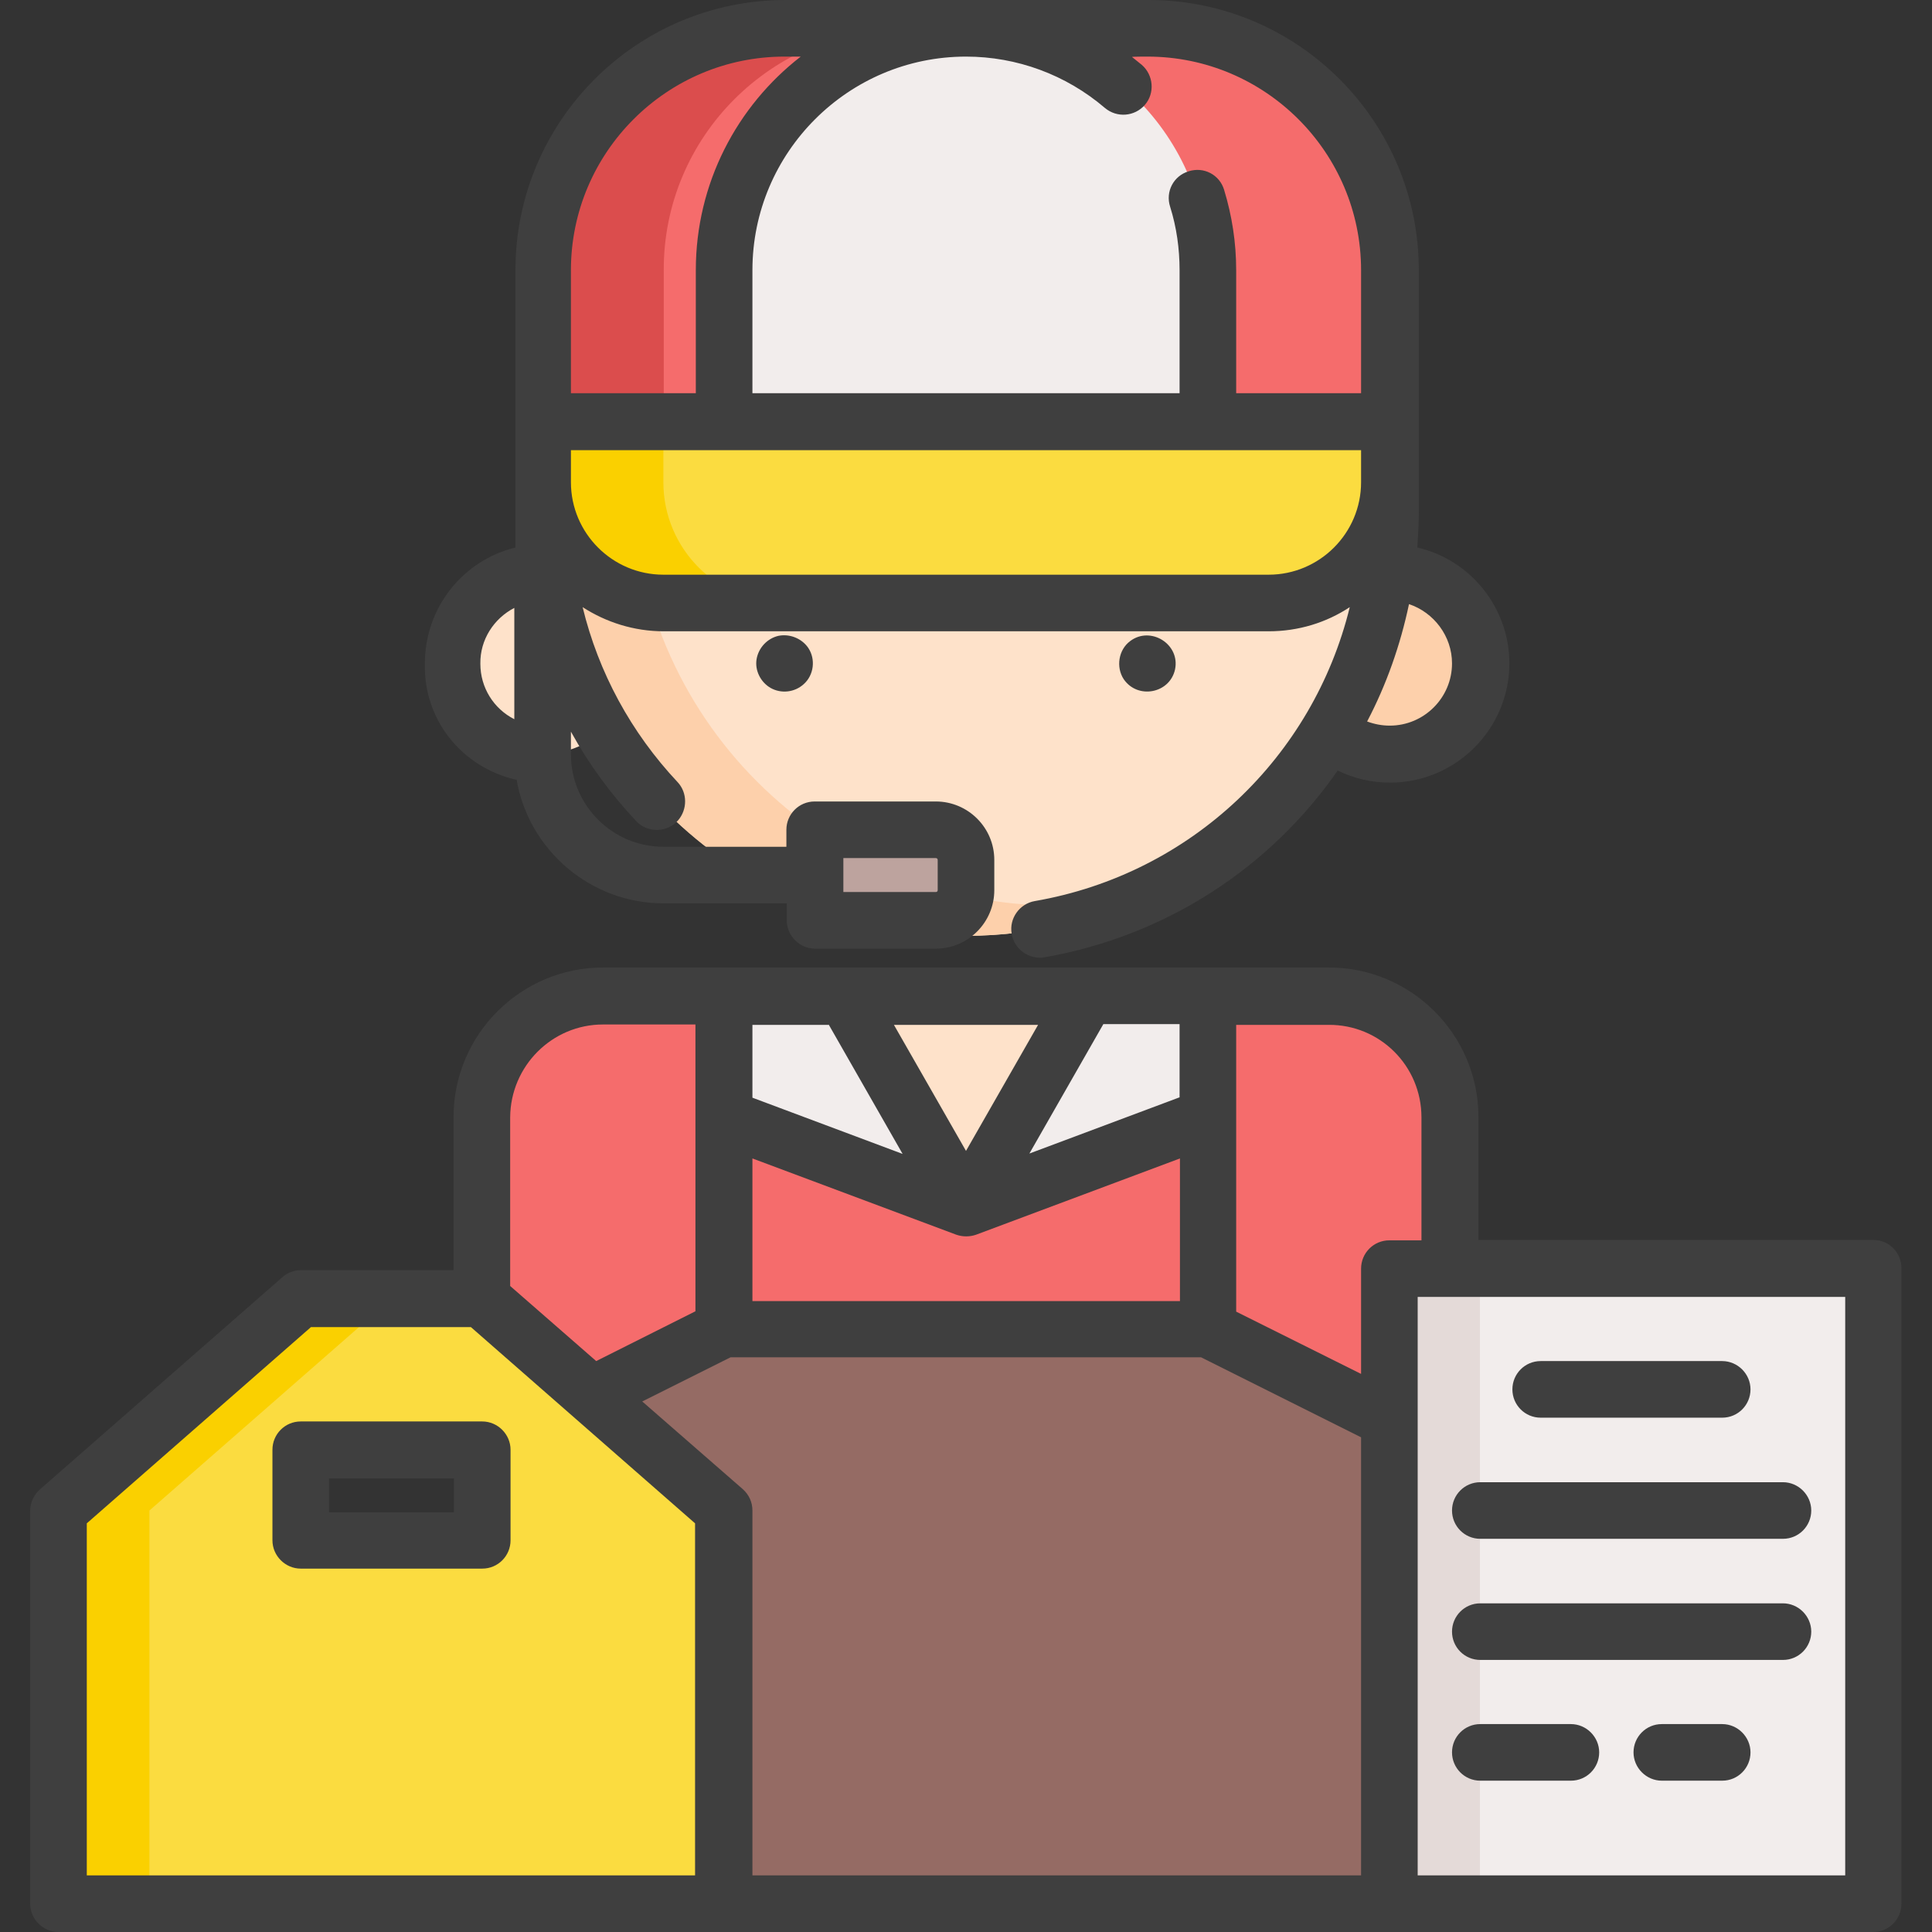 <?xml version="1.0" encoding="utf-8"?>
<!-- Generator: Adobe Illustrator 21.1.0, SVG Export Plug-In . SVG Version: 6.00 Build 0)  -->
<svg version="1.1" id="Capa_1" xmlns="http://www.w3.org/2000/svg" xmlns:xlink="http://www.w3.org/1999/xlink" x="0px" y="0px"
	 viewBox="0 0 512 512" style="enable-background:new 0 0 512 512;" xml:space="preserve">
<rect x="0" y="0" width="512" height="512" fill="#333333" stroke="none"/>
<style type="text/css">
	.st0{fill:#FDD0AB;}
	.st1{fill:#FEE2CA;}
	.st2{fill:#F56C6C;}
	.st3{fill:#DB4D4D;}
	.st4{fill:#F2EDEC;}
	.st5{fill:#FBDC40;}
	.st6{fill:#FAD000;}
	.st7{fill:#BDA39E;}
	.st8{fill:#956B64;}
	.st9{fill:#E4DAD8;}
	.st10{fill:#3F3F3F;}
</style>
<circle class="st0" cx="368.2" cy="175.8" r="24"/>
<g>
	<circle class="st1" cx="143.8" cy="175.8" r="24"/>
	<circle class="st1" cx="256" cy="135.8" r="112.2"/>
</g>
<path class="st0" d="M280,240c-62,0-112.2-50.2-112.2-112.2c0-45.1,26.6-83.9,64.9-101.8c-50.8,10.7-89,55.8-89,109.8
	c0,62,50.2,112.2,112.2,112.2c16.9,0,32.9-3.7,47.3-10.4C295.8,239.1,288,240,280,240z"/>
<path class="st2" d="M207.9,7.5h96.2c35.4,0,64.1,28.7,64.1,64.1v40.1H143.8V71.6C143.8,36.2,172.5,7.5,207.9,7.5z"/>
<path class="st3" d="M240,7.5h-32.1c-35.4,0-64.1,28.7-64.1,64.1v40.1h32.1V71.6C175.8,36.2,204.6,7.5,240,7.5z"/>
<path class="st4" d="M256,7.5L256,7.5c35.4,0,64.1,28.7,64.1,64.1v40.1H191.9V71.6C191.9,36.2,220.6,7.5,256,7.5z"/>
<path class="st5" d="M336.2,159.8H175.8c-17.7,0-32.1-14.4-32.1-32.1v-16h224.4v16C368.2,145.5,353.9,159.8,336.2,159.8z"/>
<path class="st6" d="M175.8,127.8v-16h-32.1v16c0,17.7,14.4,32.1,32.1,32.1h32.1C190.2,159.8,175.8,145.5,175.8,127.8z"/>
<path class="st7" d="M248,244h-32.1v-24H248c4.4,0,8,3.6,8,8v8C256,240.4,252.4,244,248,244z"/>
<path class="st1" d="M384.3,504.5H127.8V296.1c0-17.7,14.4-32.1,32.1-32.1h192.4c17.7,0,32.1,14.4,32.1,32.1L384.3,504.5
	L384.3,504.5z"/>
<path class="st2" d="M352.2,264h-64.1L256,320.1L223.9,264h-64.1c-17.7,0-32.1,14.4-32.1,32.1v208.4h256.5V296.1
	C384.3,278.4,369.9,264,352.2,264z"/>
<g>
	<polygon class="st4" points="320.1,296.1 256,320.1 288.1,264 320.1,264 	"/>
	<polygon class="st4" points="191.9,296.1 256,320.1 223.9,264 191.9,264 	"/>
</g>
<polygon class="st8" points="376.2,504.5 127.8,504.5 127.8,384.3 191.9,352.2 320.1,352.2 376.2,384.3 "/>
<rect x="368.2" y="336.2" class="st4" width="128.3" height="168.3"/>
<rect x="368.2" y="336.2" class="st9" width="24" height="168.3"/>
<path class="st5" d="M127.8,344.2H79.7l-64.1,56.1v104.2h176.3V400.3L127.8,344.2z M127.8,408.3H79.7v-24h48.1V408.3z"/>
<polygon class="st6" points="103.7,344.2 79.7,344.2 15.5,400.3 15.5,504.5 39.6,504.5 39.6,400.3 "/>
<path class="st10" d="M136.6,206.6c0.1,0,0.2,0,0.3,0c3.2,18.6,19.5,32.8,39,32.8h32.6v4.5c0,4.1,3.4,7.5,7.5,7.5H248
	c8.6,0,15.5-7,15.5-15.5v-8c0-8.6-7-15.5-15.5-15.5h-32.1c-4.2,0-7.5,3.4-7.5,7.5v4.5h-32.6c-13.5,0-24.5-11-24.5-24.5v-6
	c4.7,8.5,10.5,16.5,17.3,23.7c3,3.2,8.2,3.1,11.1-0.2c2.5-2.9,2.5-7.3-0.1-10.1c-12.4-13.2-21-29.1-25.2-46.4
	c6.2,4,13.6,6.4,21.5,6.4h160.3c7.9,0,15.3-2.3,21.5-6.4c-9.7,39.6-41.9,70.7-83.5,77.9c-4,0.7-6.8,4.6-6.1,8.6
	c0.6,4.1,4.6,7,8.7,6.3c32.5-5.7,60-24,77.7-49.5c4.3,2.1,9,3.2,13.9,3.2c17.4,0,31.6-14.2,31.6-31.6c0-14.7-10.3-27.5-24.4-30.7
	c0.2-3.1,0.4-6.2,0.4-9.3V71.6c0-39.5-32.1-71.6-71.6-71.6h-96.2c-39.5,0-71.6,32.1-71.6,71.6v73.5c-14,3.4-24,16-24,30.7
	C112.2,190.6,122.2,203.2,136.6,206.6z M223.4,227.4H248c0.3,0,0.5,0.2,0.5,0.5v8c0,0.3-0.2,0.5-0.5,0.5h-24.5V227.4z M336.2,152.3
	H175.8c-13.5,0-24.5-11-24.5-24.5v-8.5h209.4v8.5C360.7,141.3,349.7,152.3,336.2,152.3z M384.8,175.8c0,9.1-7.4,16.5-16.5,16.5
	c-2.1,0-4.1-0.4-6-1.1c5.1-9.7,8.8-20.2,11.1-31.1C380,162.3,384.8,168.6,384.8,175.8z M304.1,15c31.2,0,56.6,25.4,56.6,56.6v32.6
	h-33.1V71.6c0-7.3-1.1-14.4-3.2-21.3c-1.2-4-5.4-6.2-9.4-4.9c-4,1.2-6.2,5.4-4.9,9.4c1.7,5.4,2.5,11.1,2.5,16.8v32.6H199.4V71.6
	c0-31.2,25.4-56.6,56.6-56.6c13.5,0,26.5,4.8,36.8,13.6c3.2,2.7,7.9,2.3,10.6-0.8s2.3-7.9-0.8-10.6c-0.9-0.7-1.7-1.4-2.6-2.1
	C299.9,15,304.1,15,304.1,15z M151.3,71.6c0-31.2,25.4-56.6,56.6-56.6h4.3c-16.9,13.1-27.8,33.6-27.8,56.6v32.6h-33.1L151.3,71.6
	L151.3,71.6z M136.3,161.1v29.5c-5.5-2.8-9-8.4-9-14.7C127.2,169.5,130.9,163.9,136.3,161.1z"/>
<path class="st10" d="M214.2,171.7c-1.7-2.5-4.9-3.8-7.9-3.2c-3,0.7-5.3,3.2-5.8,6.2c-0.5,3,1.1,6.1,3.7,7.6c2.8,1.6,6.4,1.2,8.8-1
	C215.7,178.9,216.2,174.7,214.2,171.7z"/>
<path class="st10" d="M297.8,180c3.7,5.4,12.2,3.8,13.6-2.6c1.4-6.7-6.5-11.6-11.9-7.5C296.4,172.2,295.7,176.8,297.8,180z"/>
<path class="st10" d="M496.5,328.6H391.8v-32.6c0-21.8-17.8-39.6-39.6-39.6H159.8c-21.8,0-39.6,17.8-39.6,39.6v40.6H79.7
	c-1.8,0-3.6,0.7-4.9,1.9l-64.1,56.1C9,396.1,8,398.1,8,400.3v104.2c0,4.1,3.4,7.5,7.5,7.5h480.9c4.2,0,7.5-3.4,7.5-7.5V336.2
	C504,332,500.6,328.6,496.5,328.6z M376.7,296.1v32.6h-8.5c-4.2,0-7.5,3.4-7.5,7.5v27.9l-33.1-16.5v-51.5v-24.5h24.5
	C365.7,271.5,376.7,282.5,376.7,296.1z M196.8,394.6l-26.6-23.2l23.4-11.7h124.7l42.4,21.2V497H199.4v-96.7
	C199.4,398.1,198.5,396.1,196.8,394.6z M256,305l-19.1-33.4h38.2L256,305z M253.4,327.2c1.7,0.6,3.6,0.6,5.3,0l54-20.2v37.8H199.4
	v-37.8L253.4,327.2z M312.6,271.5v19.3l-39.8,14.9l19.6-34.3H312.6z M219.6,271.5l19.6,34.3l-39.8-14.9v-19.3H219.6z M159.8,271.5
	h24.5v24.5v51.5l-26.3,13.2l-22.8-19.9v-44.7C135.3,282.5,146.3,271.5,159.8,271.5z M23,497v-93.3l59.4-52h42.4l59.4,52V497H23z
	 M489,497H376.2h-0.5V343.7H489V497z"/>
<path class="st10" d="M408.3,375.7h48.1c4.2,0,7.5-3.4,7.5-7.5s-3.4-7.5-7.5-7.5h-48.1c-4.2,0-7.5,3.4-7.5,7.5
	S404.1,375.7,408.3,375.7z"/>
<path class="st10" d="M392.3,407.8h80.2c4.2,0,7.5-3.4,7.5-7.5s-3.4-7.5-7.5-7.5h-80.2c-4.2,0-7.5,3.4-7.5,7.5
	S388.1,407.8,392.3,407.8z"/>
<path class="st10" d="M392.3,439.9h80.2c4.2,0,7.5-3.4,7.5-7.5s-3.4-7.5-7.5-7.5h-80.2c-4.2,0-7.5,3.4-7.5,7.5
	S388.1,439.9,392.3,439.9z"/>
<path class="st10" d="M392.3,471.9h24c4.2,0,7.5-3.4,7.5-7.5s-3.4-7.5-7.5-7.5h-24c-4.2,0-7.5,3.4-7.5,7.5S388.1,471.9,392.3,471.9z
	"/>
<path class="st10" d="M456.4,456.9h-16c-4.2,0-7.5,3.4-7.5,7.5s3.4,7.5,7.5,7.5h16c4.2,0,7.5-3.4,7.5-7.5S460.5,456.9,456.4,456.9z"
	/>
<path class="st10" d="M127.8,376.7H79.7c-4.2,0-7.5,3.4-7.5,7.5v24c0,4.1,3.4,7.5,7.5,7.5h48.1c4.2,0,7.5-3.4,7.5-7.5v-24
	C135.3,380.1,131.9,376.7,127.8,376.7z M120.2,400.8H87.2v-9h33.1V400.8z"/>
</svg>

